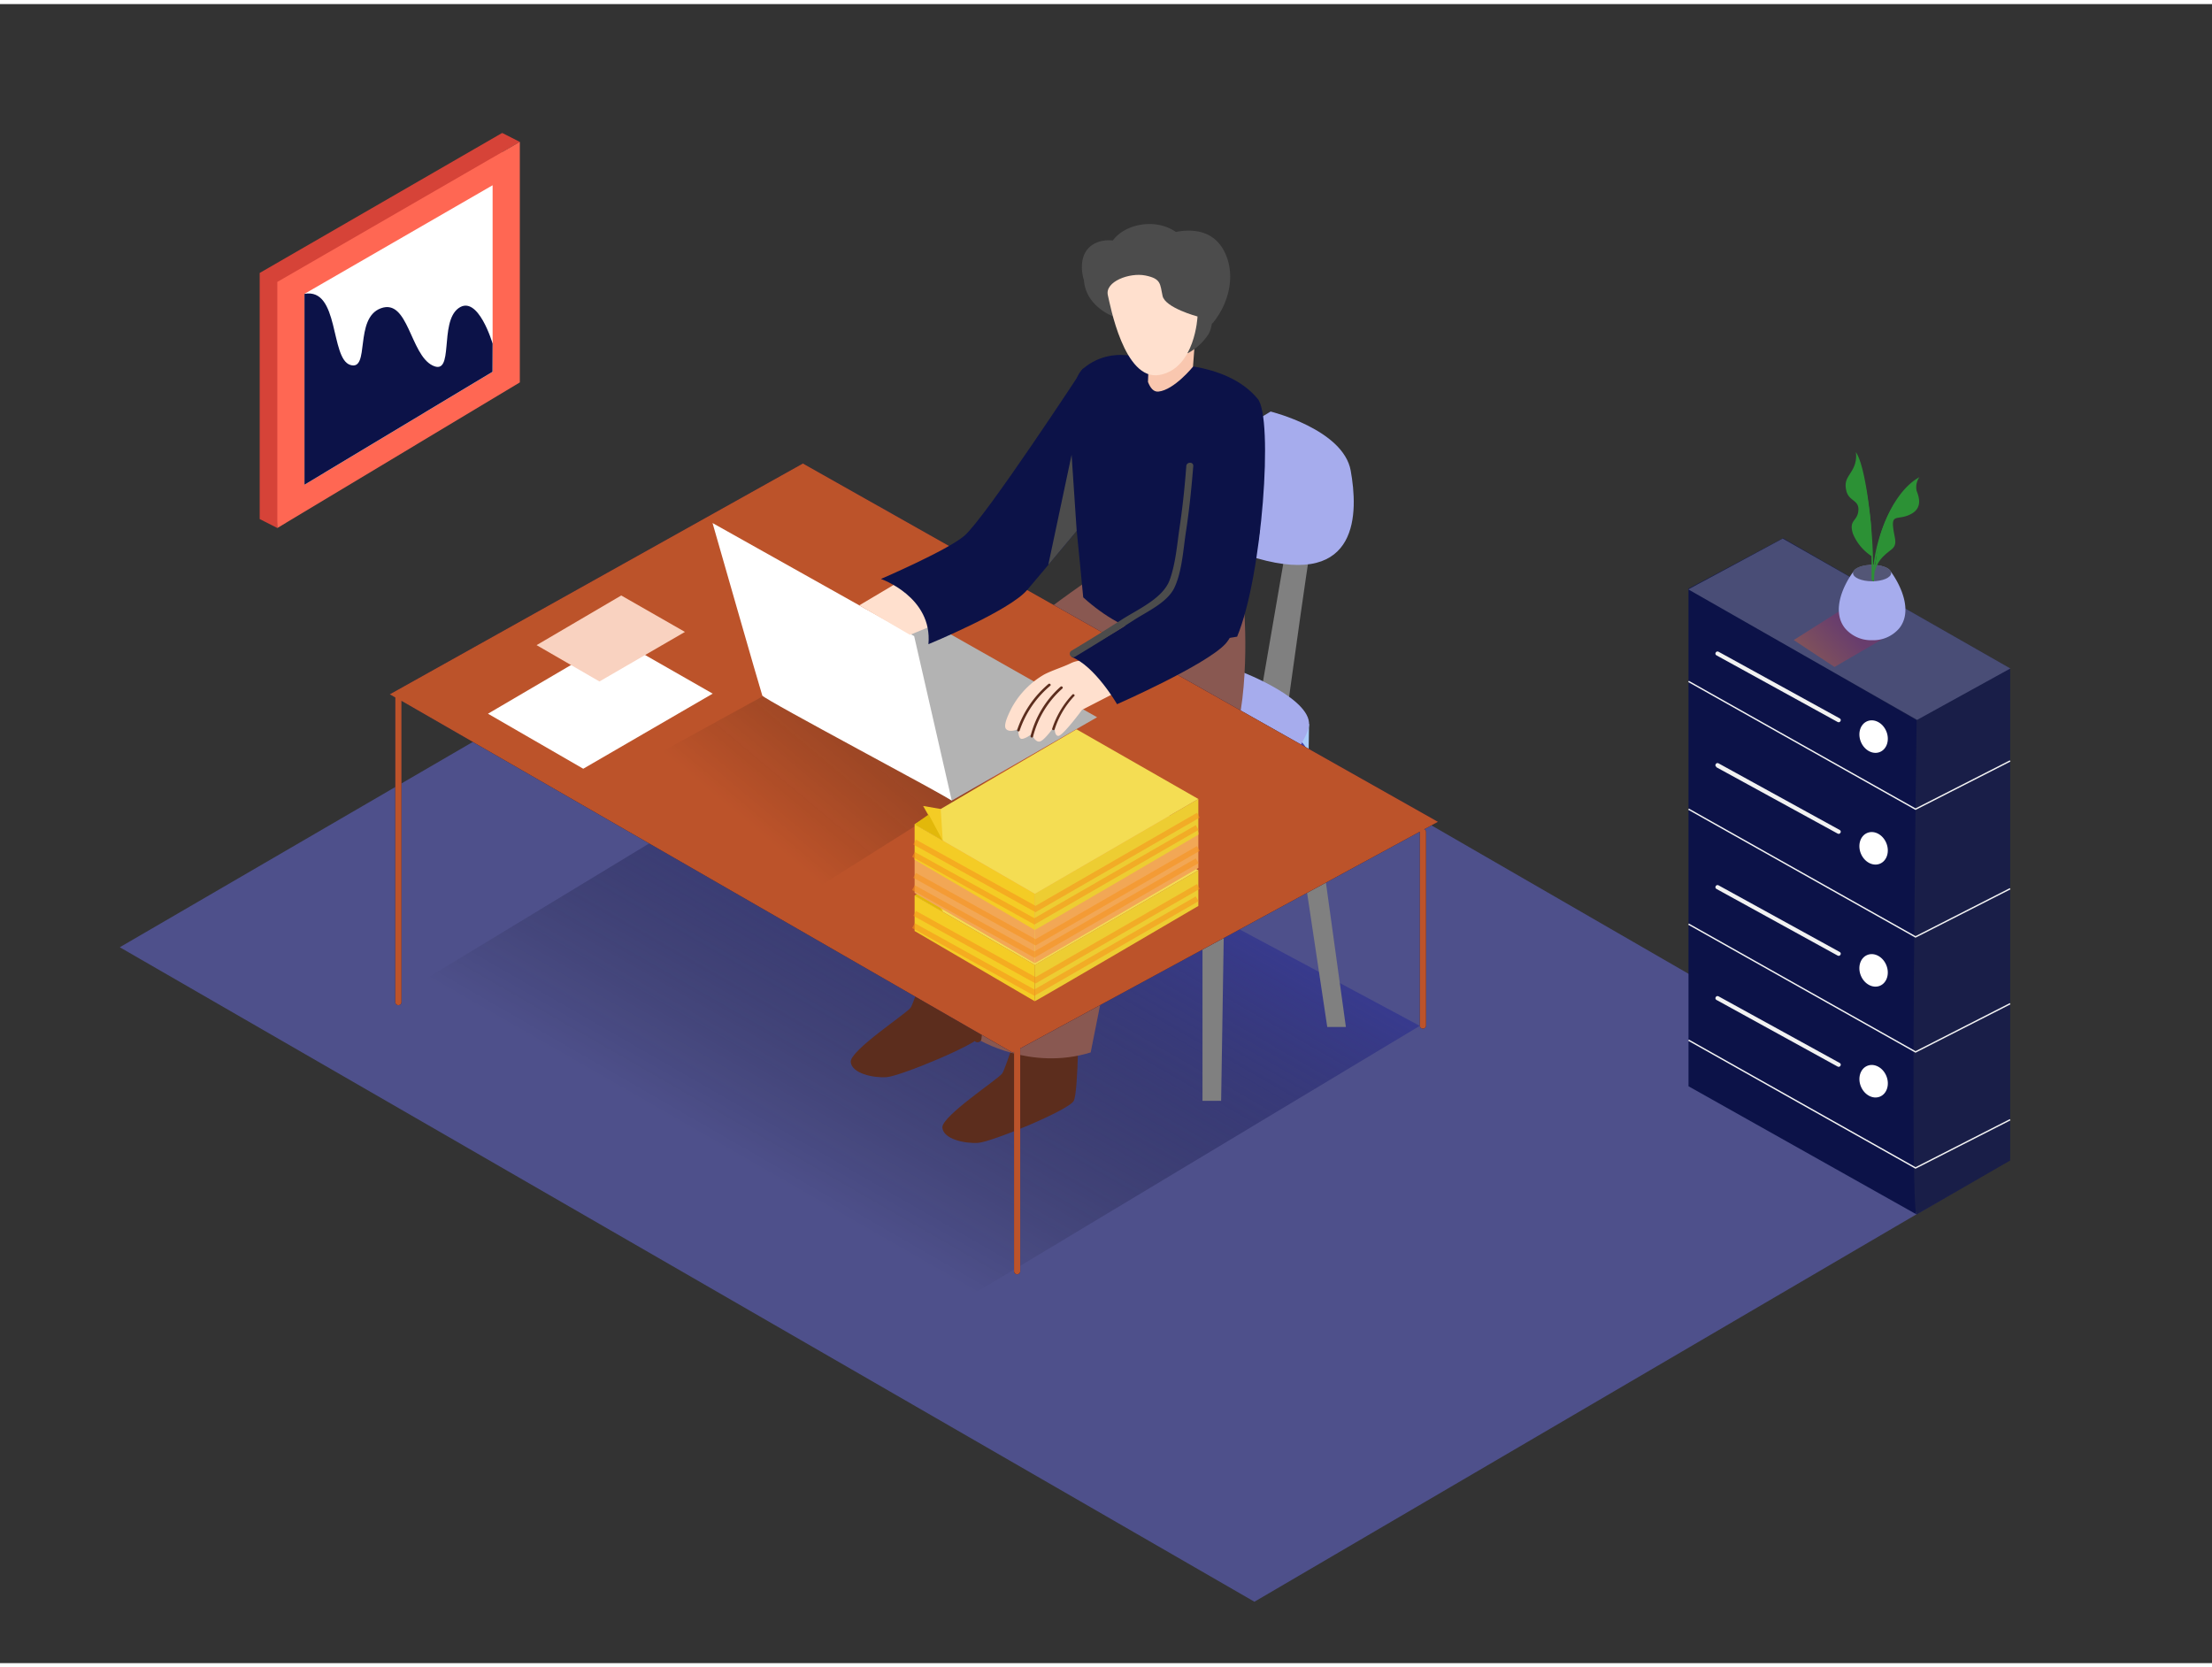 <svg id="Layer_2" data-name="Layer 2" xmlns="http://www.w3.org/2000/svg" xmlns:xlink="http://www.w3.org/1999/xlink" viewBox="0 0 400 300" width="406" height="306" class="illustration styles_illustrationTablet__1DWOa"><rect x="0" y="0" width="400" height="300" fill="#333333" stroke="none"/><defs><linearGradient id="linear-gradient" x1="141.78" y1="213.47" x2="183.44" y2="140.99" gradientUnits="userSpaceOnUse"><stop offset="0" stop-opacity="0"></stop><stop offset="1" stop-color="#2e3192"></stop></linearGradient><linearGradient id="linear-gradient-2" x1="136.27" y1="149.11" x2="163.33" y2="116.75" gradientUnits="userSpaceOnUse"><stop offset="0" stop-opacity="0"></stop><stop offset="0.99" stop-color="#1a1a1a"></stop></linearGradient><linearGradient id="linear-gradient-3" x1="334.4" y1="113.26" x2="328.66" y2="118.74" gradientUnits="userSpaceOnUse"><stop offset="0.01" stop-color="#a91d5c"></stop><stop offset="1" stop-color="#f15a24"></stop></linearGradient></defs><title>cc</title><polygon points="21.66 170.55 226.84 288.9 363.5 208.93 158.84 90.77 21.66 170.55" fill="#4e508b"></polygon><polyline points="256.74 184.76 156 245.27 58.13 187.71 153.83 129.68" opacity="0.69" fill="url(#linear-gradient)"></polyline><polyline points="217.45 153.44 217.45 198.32 220.82 198.32 221.55 152.28" fill="gray"></polyline><polyline points="236.63 136.17 243.38 184.97 240.01 184.97 232.95 137.98" fill="gray"></polyline><path d="M168.51,170.3s-3.14,10.15-3.84,11.18-11,7.74-10.83,9.81,4.06,2.92,6.49,2.75,16.4-5.91,17.27-7.6.87-16.14.87-16.14Z" fill="#5c2d1d"></path><path d="M185.08,182.18s-3.14,10.15-3.84,11.18-11,7.74-10.83,9.81,4.06,2.92,6.49,2.75,16.4-5.91,17.27-7.6.87-16.14.87-16.14Z" fill="#5c2d1d"></path><path d="M238.46,89.78c-.89,2.47-5.95,39.9-5.95,39.9L227.44,128l6.62-38.43" fill="gray"></path><polyline points="236.63 136.17 236.72 130.14 231.3 131.97 232.95 137.98" fill="#a9cbf8"></polyline><path d="M224.38,126.84S238,132,236.63,137s-12.22,17.46-19.18,16.39-15.45-7-15.45-7" fill="#4a42a4"></path><path d="M224.38,120.68s13.61,5.14,12.25,10.21-12.22,17.46-19.18,16.39-15.45-7-15.45-7" fill="#a6aced"></path><path d="M229.77,73.68s13.14,3.23,14.48,10.68,1.72,21.2-16.95,15.86-9.85-19.15-9.85-19.15" fill="#a6aced"></path><path d="M212.23,89.58s4.64,19.21,1.2,29.49-23,18.52-23,18.52l-8.24,41.35c-10.95,3.39-20.36-2.37-20.36-2.37s2.28-36.49,5.75-45.75,30.38-27.45,30.38-27.45" fill="#895851"></path><path d="M213,114s-26.91,18.19-30.38,27.45-5.75,45.75-5.75,45.75,9.41,5.76,20.36,2.37l8.24-41.35s14-3.94,17.43-14.22,2-25.9,2-25.9" fill="#895851"></path><path d="M223.71,114.39c4.59-11,6.58-39.58,3.73-43-5.89-7.14-18.31-6.27-18.31-6.27s-7.22-4.25-13.25.78c-4.5,3.75-1.3,26.76,0,41.38C203.74,114.4,212.43,116.4,223.71,114.39Z" fill="#0C1248"></path><path d="M204.42,117.68c-4.84,4.76-10,9.35-14.54,14.42-3.91,4.41-5.45,10-7,15.55-3.54,12.91-5.12,26.24-6.69,39.49-.1.8,1.18.8,1.28,0,1.51-12.75,3-25.56,6.33-38,1.62-6.1,3.23-12.17,7.67-16.92s9.22-9.12,13.82-13.65C205.91,118,205,117.1,204.42,117.68Z" fill="#5c2d1d"></path><path d="M257.54,149.22l2.5-1.35L145.19,83.07,70.48,124.81l1,.58v55.08a.56.56,0,0,0,1.12,0V126L183.1,189.6l.27-.14v39.67a.56.56,0,0,0,1.12,0V188.85l72.27-39.2s0,0,0,0v35.06a.56.56,0,0,0,1.12,0V149.7A.49.49,0,0,0,257.54,149.22Z" fill="#0C1248"></path><path d="M257.54,149.22l2.5-1.35L145.19,83.07,70.48,124.81l1,.58v55.08a.56.56,0,0,0,1.12,0V126L183.1,189.6l.27-.14v39.67a.56.56,0,0,0,1.12,0V188.85l72.27-39.2s0,0,0,0v35.06a.56.56,0,0,0,1.12,0V149.7A.49.49,0,0,0,257.54,149.22Z" fill="#bc532a"></path><polygon points="50.15 94.74 46.96 93.12 50.53 89.64 50.15 94.74" fill="#d64338"></polygon><polygon points="94 24.92 90.81 23.3 89.56 27.49 94 24.92" fill="#d64338"></polygon><polygon points="90.81 23.3 46.96 48.62 46.96 93.12 90.81 66.79 90.81 23.3" fill="#d64338"></polygon><polygon points="94 24.92 50.15 50.24 50.15 94.74 94 68.41 94 24.92" fill="#ff6753"></polygon><polygon points="89.08 32.76 55.07 52.39 55.07 86.91 89.08 66.49 89.08 32.76" fill="#fff"></polygon><path d="M89.08,61.4s-2.63-9-6.18-6.4-.66,12.35-4.7,10.34S73.83,53.21,68.89,55,67,66.4,63.34,65.25s-1.93-14-8.28-12.85V86.91l34-20.42Z" fill="#0C1248"></path><path d="M142.31,122.77l-36.09,19.8c6,3.75,30.29,16.61,36.12,20.66l37.29-23.51L173.5,125Z" opacity="0.32" fill="url(#linear-gradient-2)"></path><polyline points="172.11 144.03 198.39 128.96 164.15 109.57 137.3 123.18" fill="#b3b3b3"></polyline><path d="M165.31,114.29s6.89,30.12,6.8,29.75-34-18.33-34.26-19-9-31.2-9-31.2Z" fill="#fff"></path><polygon points="155.39 108.72 162.46 104.52 170.9 111.44 164.55 114.06 155.39 108.72" fill="#ffe0ce"></polygon><path d="M159.3,103.95s9.37,3.25,8.59,11.8c0,0,14.61-6,17.85-9.8s10.13-12.08,10.13-12.08v-28s-17.67,27-21.5,30.29C171.31,98.78,159.3,103.95,159.3,103.95Z" fill="#0C1248"></path><path d="M207.66,61.27c0,2.36.06,4.71-.07,7.06.43,1.08,1,1.83,1.9,1.74,2.85-.3,6.24-4.5,6.24-4.5l.5-6.55Z" fill="#f9c7af"></path><path d="M221.53,45c-1.77-3.77-5.28-4.49-8.9-3.8A8,8,0,0,0,209.89,40c-3-.71-6.79.23-8.66,2.75a5.91,5.91,0,0,0-2.9.37c-2.72,1.13-3.05,4-2.42,6.49a3,3,0,0,0,.1.29c.29,4.44,4.67,6.29,4.67,6.29l14.12,6.94a10.21,10.21,0,0,0,3.75-3.47,5.3,5.3,0,0,0,.58-1.83,2.12,2.12,0,0,0,.28-.28C222.18,54.1,223.47,49.15,221.53,45Z" fill="#4c4c4c"></path><path d="M200.34,52.66c.36,1.48,2.9,15.58,9.35,14.4s6.86-10.57,6.86-10.57-5.85-1.56-6.32-3.72-.23-3.11-3.1-3.69S199.74,50.19,200.34,52.66Z" fill="#ffe0ce"></path><polygon points="194.7 95.27 193.78 81.5 189.56 101.42 194.7 95.27" fill="#4c4c4c"></polygon><path d="M195.19,118.74a4.74,4.74,0,0,0-1.61.48c-1.53.73-3.22,1.22-4.74,2a15.54,15.54,0,0,0-5.95,6.14c-.31.66-1.61,3.07-.94,3.75s2.2,0,2.2,0-.08,1.38.41,1.7,2-.8,2-.8.67,1.69,1.6,1.29,2.58-2.82,2.58-2.82-.18,1.85.64,1.85,4.29-4.71,4.29-4.71l7.35-3.78s-2.17-2.31-2.39-2.52a11.14,11.14,0,0,0-3.45-2.3A4.34,4.34,0,0,0,195.19,118.74Z" fill="#ffe0ce"></path><path d="M193.93,124.85a16.42,16.42,0,0,0-3.66,6.16c-.09.28.36.4.45.12a15.86,15.86,0,0,1,3.54-6C194.47,125,194.14,124.64,193.93,124.85Z" fill="#5c2d1d"></path><path d="M191.78,123.44a17.75,17.75,0,0,0-5.42,8.9.23.23,0,0,0,.45.12,17.32,17.32,0,0,1,5.3-8.69C192.33,123.56,192,123.24,191.78,123.44Z" fill="#5c2d1d"></path><path d="M189.59,122.95a18.66,18.66,0,0,0-5.65,8.29c-.1.28.36.4.45.12a18.21,18.21,0,0,1,5.53-8.09C190.15,123.08,189.82,122.75,189.59,122.95Z" fill="#5c2d1d"></path><path d="M227.87,94.89s-2.69,17-6.32,20.85S202,126.6,202,126.6s-4-6.91-8.22-8.54c0,0,16.24-9,16.64-10.69" fill="#0C1248"></path><path d="M214.52,83.54c-.27,3.66-.65,7.3-1.19,10.93-.46,3.11-.73,6.66-1.8,9.63-1.19,3.33-5.71,5.31-8.59,7.15q-4.55,2.91-9.18,5.68a.63.63,0,0,0,.64,1.09q5.4-3.25,10.69-6.66c2.39-1.55,6-3.14,7.29-5.85,1.38-2.95,1.59-6.94,2.08-10.12.6-3.93,1-7.88,1.32-11.84C215.85,82.73,214.58,82.74,214.52,83.54Z" fill="#4c4c4c"></path><polygon points="128.88 124.69 105.47 138.27 88.24 128.32 111.43 114.72 128.88 124.69" fill="#fff"></polygon><polygon points="187.11 180.31 165.39 167.61 165.39 161.21 187.14 173.76 187.11 180.31" fill="#f4cc25"></polygon><path d="M216.7,156.63v6.45s-29.64,17.38-29.59,17.23,0-6.54,0-6.54Z" fill="#edcd32"></path><polygon points="216.7 156.63 187.14 173.76 165.39 161.21 194.67 144.03 216.7 156.63" fill="#f4dd53"></polygon><polygon points="170.11 158.44 166.93 157.89 170.48 164.14 170.11 158.44" fill="#f4cc25"></polygon><polygon points="170.48 164.14 165.39 161.21 167.94 159.43 170.48 164.14" fill="#e2b80a"></polygon><polyline points="216.7 159.56 187.26 176.53 165.39 164.42" fill="none" stroke="#f7931e" stroke-miterlimit="10" opacity="0.56"></polyline><polyline points="216.49 161.79 187.05 178.76 165.18 166.64" fill="none" stroke="#f7931e" stroke-miterlimit="10" opacity="0.56"></polyline><polygon points="123.86 113.53 108.4 122.49 97.03 115.92 112.34 106.94 123.86 113.53" fill="#f9d2c0"></polygon><polygon points="187.11 173.44 165.39 160.74 165.39 154.34 187.14 166.89 187.11 173.44" fill="#f2a755"></polygon><path d="M216.7,149.76v6.45s-29.64,17.38-29.59,17.23,0-6.54,0-6.54Z" fill="#f2a755"></path><polygon points="216.7 149.76 187.14 166.89 165.39 154.34 194.67 137.16 216.7 149.76" fill="#f2a755"></polygon><polygon points="170.11 151.57 166.93 151.02 170.48 157.27 170.11 151.57" fill="#f7b36f"></polygon><polygon points="170.48 157.27 165.39 154.34 167.94 152.56 170.48 157.27" fill="#db8835"></polygon><polyline points="216.7 152.69 187.26 169.66 165.39 157.55" fill="none" stroke="#f7931e" stroke-miterlimit="10" opacity="0.56"></polyline><polyline points="216.49 154.91 187.05 171.88 165.18 159.77" fill="none" stroke="#f7931e" stroke-miterlimit="10" opacity="0.56"></polyline><polygon points="187.11 167.42 165.39 154.72 165.39 148.32 187.14 160.88 187.11 167.42" fill="#f4cc25"></polygon><path d="M216.7,143.74v6.45s-29.64,17.38-29.59,17.23,0-6.54,0-6.54Z" fill="#edcd32"></path><polygon points="216.7 143.74 187.14 160.88 165.39 148.32 194.67 131.14 216.7 143.74" fill="#f4dd53"></polygon><polygon points="170.11 145.55 166.93 145 170.48 151.26 170.11 145.55" fill="#f4cc25"></polygon><polygon points="170.48 151.26 165.39 148.32 167.94 146.54 170.48 151.26" fill="#e2b80a"></polygon><polyline points="216.7 146.67 187.26 163.64 165.39 151.53" fill="none" stroke="#f7931e" stroke-miterlimit="10" opacity="0.56"></polyline><polyline points="216.49 148.9 187.05 165.87 165.18 153.76" fill="none" stroke="#f7931e" stroke-miterlimit="10" opacity="0.56"></polyline><polyline points="305.34 105.69 322.45 96.59 363.5 120.29 363.5 209.1 346.59 218.87" fill="#0C1248"></polyline><polyline points="305.34 105.69 322.45 96.59 363.5 120.29 363.5 209.1 346.59 218.87" fill="#4c4c4c" opacity="0.22"></polyline><path d="M346.59,218.87c-1.29-.11,0-89.37,0-89.37l-41.25-23.81v90Z" fill="#0C1248"></path><polyline points="305.34 122.48 346.39 145.58 363.5 136.86" fill="none" stroke="#f2f2f2" stroke-miterlimit="10" stroke-width="0.25"></polyline><polyline points="305.34 145.58 346.39 168.68 363.5 159.97" fill="none" stroke="#f2f2f2" stroke-miterlimit="10" stroke-width="0.25"></polyline><polyline points="305.34 166.37 346.39 189.48 363.5 180.76" fill="none" stroke="#f2f2f2" stroke-miterlimit="10" stroke-width="0.25"></polyline><polyline points="305.34 187.35 346.39 210.46 363.5 201.74" fill="none" stroke="#f2f2f2" stroke-miterlimit="10" stroke-width="0.25"></polyline><polygon points="346.67 129.44 363.54 120.14 322.37 96.65 305.3 105.84 346.67 129.44" fill="#0C1248"></polygon><polygon points="346.67 129.44 363.54 120.14 322.37 96.65 305.3 105.84 346.67 129.44" fill="#fff" opacity="0.25"></polygon><ellipse cx="338.81" cy="132.44" rx="2.49" ry="3.01" transform="translate(-24.92 138.36) rotate(-22.28)" fill="#fff"></ellipse><path d="M310.38,117.76l21.93,12.06c.42.23.8-.41.38-.65l-21.93-12.06c-.42-.23-.8.41-.38.65Z" fill="#f2f2f2"></path><ellipse cx="338.81" cy="152.64" rx="2.49" ry="3.01" transform="translate(-32.58 139.87) rotate(-22.28)" fill="#fff"></ellipse><path d="M310.38,138,332.31,150c.42.23.8-.41.38-.65l-21.93-12.06c-.42-.23-.8.41-.38.65Z" fill="#f2f2f2"></path><ellipse cx="338.81" cy="174.71" rx="2.49" ry="3.01" transform="translate(-40.95 141.52) rotate(-22.28)" fill="#fff"></ellipse><path d="M310.38,160l21.93,12.06c.42.23.8-.41.38-.65l-21.93-12.06c-.42-.23-.8.41-.38.65Z" fill="#f2f2f2"></path><ellipse cx="338.81" cy="194.75" rx="2.49" ry="3.01" transform="translate(-48.54 143.02) rotate(-22.28)" fill="#fff"></ellipse><path d="M310.38,180.07l21.93,12.06c.42.23.8-.41.38-.65l-21.93-12.06c-.42-.23-.8.41-.38.65Z" fill="#f2f2f2"></path><polyline points="341.87 113.98 331.74 119.87 324.36 115 335.08 108.22" opacity="0.32" fill="url(#linear-gradient-3)"></polyline><path d="M341.91,102.6c-.31-.68-1.71-1.19-3.38-1.19s-3.13.54-3.4,1.24c-2,2.75-3.9,7.23-1.48,10.23a6.16,6.16,0,0,0,4.75,2.15h.29a6.16,6.16,0,0,0,4.75-2.15C345.86,109.86,343.89,105.35,341.91,102.6Z" fill="#a6aced"></path><ellipse cx="338.53" cy="102.89" rx="3.45" ry="1.48" opacity="0.5"></ellipse><path d="M342.55,90.35a28.52,28.52,0,0,0-3.83,11.81,82.48,82.48,0,0,0-1.38-15c0-.18-.3-.1-.27.07A82.08,82.08,0,0,1,338.43,104a.13.13,0,0,0,.18.13s0,.08,0,.12a.14.14,0,0,0,.28,0,28.22,28.22,0,0,1,3.91-13.78A.14.14,0,0,0,342.55,90.35Z" fill="#2c9135"></path><path d="M340.37,94.94s2.13-6.86,6.71-9.39a3.15,3.15,0,0,0-.49,2.47c.43,1.11,1.11,3.09-1.05,4.21s-3.4,0-3.22,2.17,1,3.22-.34,4.27-2.57,2-3,4.23C338.95,102.89,339.47,97.22,340.37,94.94Z" fill="#2c9135"></path><path d="M338.34,94.22s-.89-10.54-2.74-13.2a4.9,4.9,0,0,1-.52,3c-.8,1.52-1.67,2.05-1.2,4s2.35,1.59,2.17,3.58-1.75,1.61-1,4.12a8.88,8.88,0,0,0,3.46,4.15" fill="#2c9135"></path></svg>